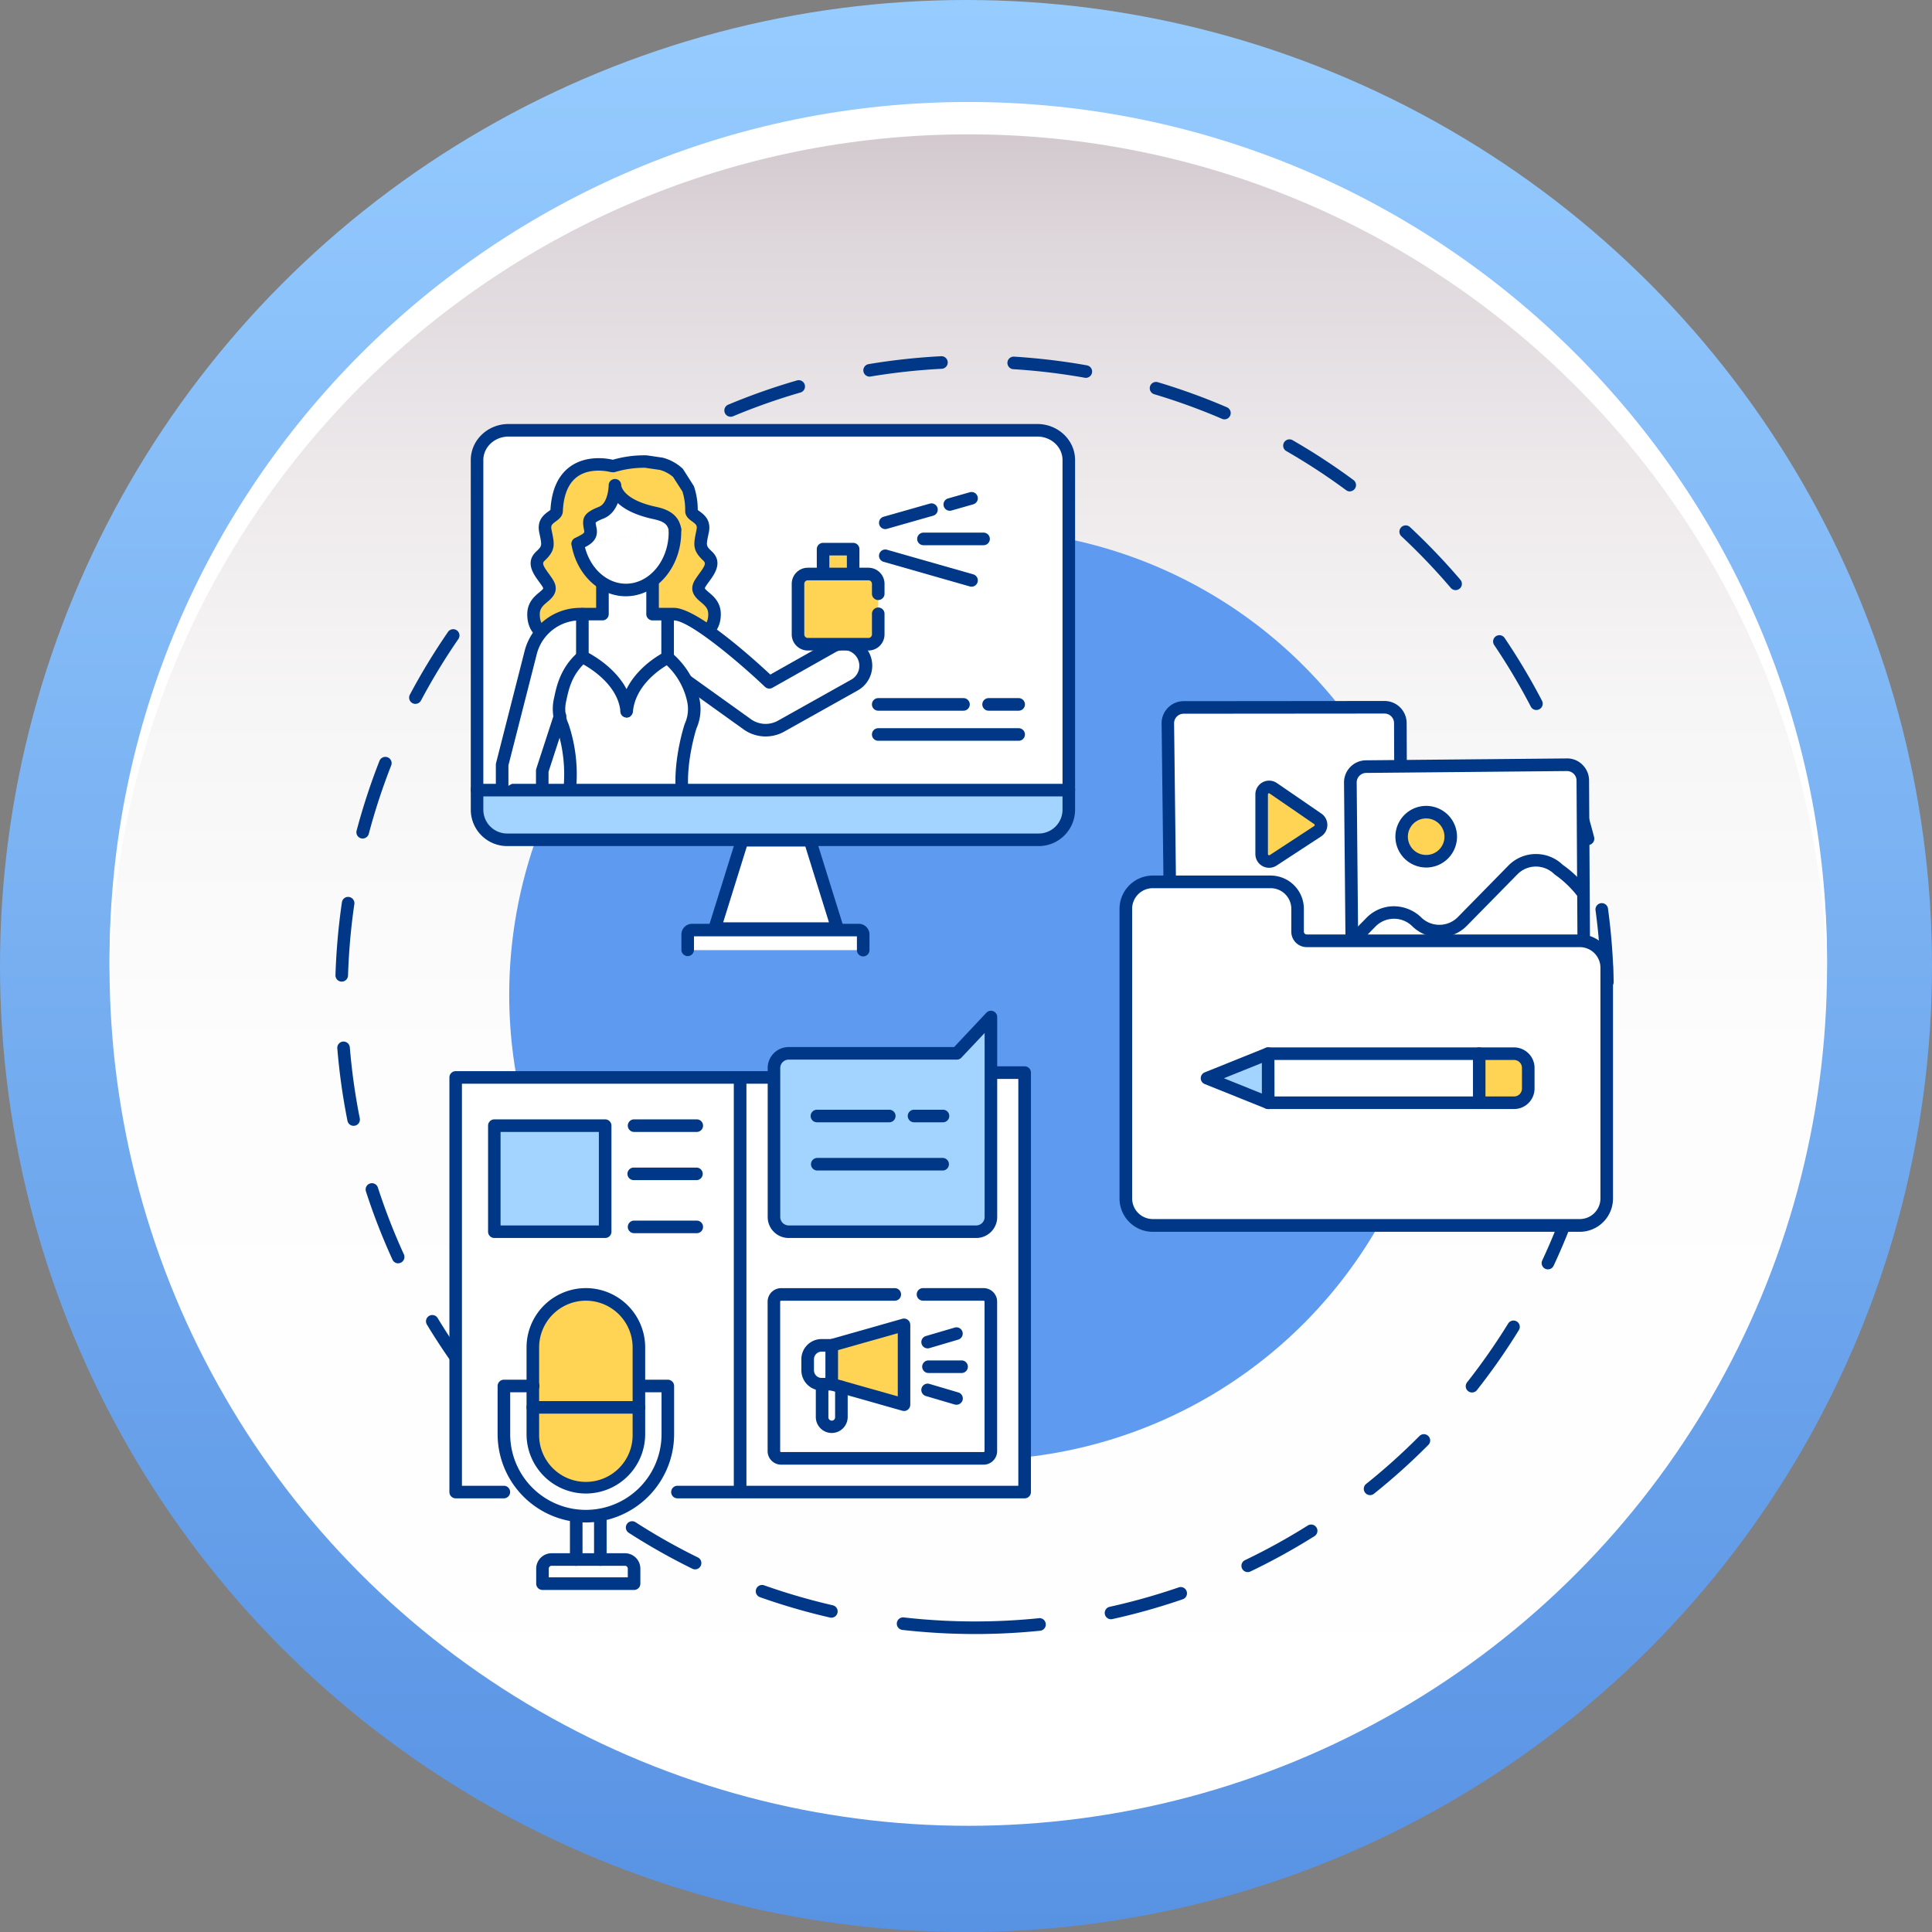 <svg xmlns="http://www.w3.org/2000/svg" xmlns:xlink="http://www.w3.org/1999/xlink" viewBox="0 0 1028.88 1028.88"><rect x="0" y="0" width="1028.88" height="1028.88" fill="#808080" stroke="none"/><defs><style>.cls-1{fill:url(#Áåçûìÿííûé_ãðàäèåíò_42);}.cls-2{fill:url(#Áåçûìÿííûé_ãðàäèåíò_41);}.cls-3{fill:#fff;}.cls-4{fill:#003887;}.cls-5{fill:#5d9af0;}.cls-6{fill:#a3d4ff;}.cls-7{fill:#ffd354;}</style><linearGradient id="Áåçûìÿííûé_ãðàäèåíò_42" x1="514.44" x2="514.44" y2="1028.88" gradientUnits="userSpaceOnUse"><stop offset="0" stop-color="#96ccff"/><stop offset="0.93" stop-color="#5c96e5"/><stop offset="1" stop-color="#5892e3"/></linearGradient><linearGradient id="Áåçûìÿííûé_ãðàäèåíò_41" x1="515.66" y1="57.67" x2="515.66" y2="972.33" gradientUnits="userSpaceOnUse"><stop offset="0" stop-color="#d0c6cb"/><stop offset="0.08" stop-color="#ded7db"/><stop offset="0.21" stop-color="#ede9eb"/><stop offset="0.35" stop-color="#f7f6f6"/><stop offset="0.55" stop-color="#fdfdfd"/><stop offset="1" stop-color="#fff"/></linearGradient></defs><g id="Layer_2" data-name="Layer 2"><g id="Ñëîé_1" data-name="Ñëîé 1"><circle class="cls-1" cx="514.44" cy="514.44" r="514.44"/><circle class="cls-2" cx="515.66" cy="515" r="457.33"/><path class="cls-3" d="M515.66,71.55c249.69,0,452.62,200.11,457.22,448.71,0-2.87.11-5.74.11-8.62C973,259.06,768.23,54.31,515.66,54.31S58.33,259.06,58.33,511.64c0,2.88.05,5.75.11,8.62C63,271.66,266,71.55,515.66,71.55Z"/><path class="cls-4" d="M519.31,870.2a346.74,346.74,0,0,1-35.38-1.83l-3.52-.38a3.35,3.35,0,0,1,.76-6.65l3.45.37a336.36,336.36,0,0,0,68.63.06,3.3,3.3,0,0,1,3.66,3,3.34,3.34,0,0,1-3,3.67A341.83,341.83,0,0,1,519.31,870.2Zm72.35-7.88a3.35,3.35,0,0,1-.72-6.62,333.94,333.94,0,0,0,36.75-10.34,3.34,3.34,0,1,1,2.19,6.32,341,341,0,0,1-37.5,10.56A3.53,3.53,0,0,1,591.66,862.32Zm-148.9-.82a3.25,3.25,0,0,1-.75-.08,341,341,0,0,1-37.41-10.89,3.35,3.35,0,0,1,2.24-6.31,334.1,334.1,0,0,0,36.67,10.67,3.35,3.35,0,0,1-.75,6.61Zm221.71-24.28a3.35,3.35,0,0,1-1.45-6.37,332.86,332.86,0,0,0,33.44-18.45,3.35,3.35,0,0,1,3.57,5.67,344.27,344.27,0,0,1-34.11,18.82A3.41,3.41,0,0,1,664.47,837.22Zm-294.3-1.46a3.21,3.21,0,0,1-1.47-.35,337.62,337.62,0,0,1-33.92-19.16,3.35,3.35,0,0,1,3.63-5.63,329.25,329.25,0,0,0,33.24,18.79,3.35,3.35,0,0,1-1.48,6.35Zm359.51-39.54a3.35,3.35,0,0,1-2.1-6c4.83-3.86,9.62-7.93,14.25-12.08,4.84-4.34,9.6-8.87,14.16-13.46a3.35,3.35,0,0,1,4.75,4.72c-4.65,4.68-9.51,9.3-14.44,13.73-4.72,4.23-9.61,8.37-14.53,12.31A3.32,3.32,0,0,1,729.68,796.22Zm-424.24-2.17a3.37,3.37,0,0,1-2.13-.76,344.13,344.13,0,0,1-28.62-26.4,3.35,3.35,0,1,1,4.81-4.65,337.38,337.38,0,0,0,28.06,25.88,3.35,3.35,0,0,1-2.12,5.93Zm478.48-52.49a3.34,3.34,0,0,1-2.62-5.42,336.57,336.57,0,0,0,21.87-31.3,3.34,3.34,0,0,1,5.69,3.51,338,338,0,0,1-22.31,31.93A3.31,3.31,0,0,1,783.92,741.56Zm-532-2.84a3.34,3.34,0,0,1-2.65-1.3,346.17,346.17,0,0,1-22-32.15,3.35,3.35,0,0,1,5.73-3.46,339.81,339.81,0,0,0,21.59,31.52,3.35,3.35,0,0,1-2.65,5.39ZM824.34,676a3.4,3.4,0,0,1-1.42-.31,3.36,3.36,0,0,1-1.61-4.45,334.73,334.73,0,0,0,14.17-35.47,3.35,3.35,0,0,1,6.35,2.12,340.91,340.91,0,0,1-14.46,36.18A3.32,3.32,0,0,1,824.34,676ZM212,672.79a3.35,3.35,0,0,1-3-2,335.37,335.37,0,0,1-14.12-36.31,3.34,3.34,0,1,1,6.36-2.06,332.05,332.05,0,0,0,13.85,35.59,3.36,3.36,0,0,1-3,4.74ZM848.77,603a3.25,3.25,0,0,1-.69-.08,3.33,3.33,0,0,1-2.58-4A338.26,338.26,0,0,0,851,564.08l.29-2.93a3.35,3.35,0,1,1,6.66.64l-.29,3A342.68,342.68,0,0,1,852,600.3,3.34,3.34,0,0,1,848.77,603Zm-660.45-3.44a3.35,3.35,0,0,1-3.28-2.69,339.38,339.38,0,0,1-5.41-38.58,3.35,3.35,0,0,1,3.06-3.61,3.4,3.4,0,0,1,3.61,3.07,332.9,332.9,0,0,0,5.3,37.81,3.34,3.34,0,0,1-2.62,3.93A3,3,0,0,1,188.32,599.52ZM856,526.27a3.36,3.36,0,0,1-3.35-3.28,333.41,333.41,0,0,0-2.93-38.05,3.35,3.35,0,1,1,6.63-.9,339.89,339.89,0,0,1,3,38.82,3.35,3.35,0,0,1-3.28,3.41Zm-674-3.51h-.12a3.34,3.34,0,0,1-3.23-3.45c.26-8.16.82-16.44,1.67-24.63.49-4.74,1.08-9.51,1.77-14.18a3.31,3.31,0,0,1,3.79-2.82,3.36,3.36,0,0,1,2.83,3.8c-.67,4.57-1.25,9.24-1.74,13.89-.82,8-1.37,16.16-1.63,24.15A3.35,3.35,0,0,1,182,522.76ZM845.7,450a3.36,3.36,0,0,1-3.24-2.52,332.24,332.24,0,0,0-11.55-36.36,3.35,3.35,0,0,1,6.25-2.39,342,342,0,0,1,11.78,37.09,3.35,3.35,0,0,1-2.41,4.08A3.42,3.42,0,0,1,845.7,450Zm-652.55-3.44a3.12,3.12,0,0,1-.86-.11,3.34,3.34,0,0,1-2.38-4.09,341.31,341.31,0,0,1,12.12-37,3.35,3.35,0,1,1,6.23,2.44,335.28,335.28,0,0,0-11.88,36.3A3.35,3.35,0,0,1,193.15,446.54Zm625.08-68.45a3.34,3.34,0,0,1-3-1.8,335.17,335.17,0,0,0-19.51-32.82,3.35,3.35,0,1,1,5.56-3.74A343.24,343.24,0,0,1,821.2,373.2a3.35,3.35,0,0,1-1.43,4.51A3.28,3.28,0,0,1,818.23,378.09Zm-597-3.25a3.41,3.41,0,0,1-1.57-.39,3.36,3.36,0,0,1-1.39-4.53,343.68,343.68,0,0,1,20.23-33.29,3.35,3.35,0,1,1,5.51,3.8,332,332,0,0,0-19.82,32.63A3.36,3.36,0,0,1,221.26,374.84Zm553.94-60.6a3.35,3.35,0,0,1-2.55-1.17,337.48,337.48,0,0,0-26.41-27.6,3.35,3.35,0,0,1,4.57-4.89,344.11,344.11,0,0,1,26.93,28.14,3.34,3.34,0,0,1-2.54,5.52ZM265,311.43a3.34,3.34,0,0,1-2.52-5.55,344,344,0,0,1,27.26-27.82,3.35,3.35,0,1,1,4.51,4.95,335.6,335.6,0,0,0-26.73,27.28A3.36,3.36,0,0,1,265,311.43Zm453.9-49.72a3.36,3.36,0,0,1-2-.65,332.89,332.89,0,0,0-32-20.91,3.35,3.35,0,0,1,3.34-5.8,342.35,342.35,0,0,1,32.6,21.32,3.35,3.35,0,0,1-2,6Zm-396.95-2.14a3.35,3.35,0,0,1-2-6.06,342.33,342.33,0,0,1,32.84-20.95,3.34,3.34,0,1,1,3.27,5.83,337.41,337.41,0,0,0-32.2,20.55A3.36,3.36,0,0,1,321.91,259.57Zm330.16-36.25a3.43,3.43,0,0,1-1.32-.27A330.87,330.87,0,0,0,614.85,210a3.35,3.35,0,1,1,1.92-6.41A338,338,0,0,1,653.4,216.9a3.35,3.35,0,0,1-1.33,6.42Zm-263-1.39a3.34,3.34,0,0,1-1.29-6.43,338.35,338.35,0,0,1,36.74-12.94,3.35,3.35,0,0,1,1.86,6.43,333.59,333.59,0,0,0-36,12.68A3.27,3.27,0,0,1,389.11,221.93Zm189.18-20.71a3.79,3.79,0,0,1-.58-.05c-8-1.43-16.23-2.58-24.37-3.43-4.5-.46-9.05-.84-13.55-1.12a3.35,3.35,0,1,1,.42-6.68c4.58.28,9.23.67,13.82,1.15,8.3.86,16.66,2,24.85,3.49a3.35,3.35,0,0,1-.59,6.64Zm-115.2-.65a3.35,3.35,0,0,1-.55-6.65,340.22,340.22,0,0,1,38.72-4.22,3.35,3.35,0,0,1,.34,6.69,336,336,0,0,0-38,4.13A3.64,3.64,0,0,1,463.09,200.57Z"/><circle class="cls-5" cx="518.98" cy="529.73" r="247.79" transform="translate(-222.57 522.13) rotate(-45)"/><polygon class="cls-3" points="446 494.51 431.34 447.46 395.26 447.46 380.6 494.51 446 494.51"/><path class="cls-4" d="M446,497.85H380.6a3.34,3.34,0,0,1-3.2-4.34l14.66-47a3.36,3.36,0,0,1,3.2-2.36h36.08a3.35,3.35,0,0,1,3.19,2.36l14.66,47a3.34,3.34,0,0,1-3.19,4.34Zm-60.86-6.69h56.31l-12.57-40.35H397.72Z"/><path class="cls-6" d="M254.06,420.53v10.68a16,16,0,0,0,16,16H553.16a16,16,0,0,0,16-16V420.53Z"/><path class="cls-4" d="M553.16,450.58H270.09a19.39,19.39,0,0,1-19.38-19.37V420.53a3.35,3.35,0,1,1,6.69,0v10.68a12.7,12.7,0,0,0,12.69,12.68H553.16a12.7,12.7,0,0,0,12.68-12.68V420.53a3.35,3.35,0,1,1,6.69,0v10.68A19.39,19.39,0,0,1,553.16,450.58Z"/><path class="cls-3" d="M515.77,229.11H552.4c9.27,0,16.79,7.1,16.79,15.86V420.76H254.06V245c0-8.76,7.51-15.86,16.79-15.86H515.77Z"/><path class="cls-4" d="M569.19,424.11H254.06a3.35,3.35,0,0,1-3.35-3.35V245c0-10.59,9-19.2,20.14-19.2H552.4c11.1,0,20.13,8.61,20.13,19.2V420.76A3.35,3.35,0,0,1,569.19,424.11ZM257.4,417.42H565.84V245c0-6.9-6-12.51-13.44-12.51H270.85c-7.42,0-13.45,5.61-13.45,12.51Z"/><path class="cls-7" d="M288.38,336.55s-4.51-2.24-4.23-9.94c.35-9.23,12-9.12,7.42-16.25-3.16-4.93-8.56-9.69-3.71-14.26s4-6.27,2.57-13.4,5.84-7.48,6-10.55c1.43-31.64,29.31-24,29.31-24l.91.09a56.72,56.72,0,0,1,17.21-2.4l8.33,1.22a21.54,21.54,0,0,1,8.86,4.83l5.4,8.49a35.38,35.38,0,0,1,1.76,11.81c0,3.07,7.41,3.43,6,10.55s-2.28,8.84,2.57,13.4-.55,9.33-3.71,14.26c-4.56,7.13,7.07,7,7.42,16.25.19,5.16-2.06,8-3.56,9.34Z"/><path class="cls-4" d="M288.34,339.89a3.28,3.28,0,0,1-1.45-.34c-2.39-1.19-6.37-5.28-6.08-13.06.22-5.86,3.92-9,6.36-11,.75-.63,2-1.69,2.11-2.1h0a2.63,2.63,0,0,0-.53-1.19c-.56-.87-1.2-1.74-1.84-2.61-2.77-3.8-7.42-10.16-1.34-15.88,3.09-2.92,3.05-3.14,1.91-8.68l-.34-1.63c-1.31-6.55,2.78-9.51,5-11.1.32-.24.73-.53,1-.75.58-10.65,4.08-18.38,10.4-23,9.11-6.64,20.76-4.21,22.81-3.71a60.21,60.21,0,0,1,17.64-2.36l.38,0,8.34,1.22a3.29,3.29,0,0,1,.43.09,24.69,24.69,0,0,1,10.21,5.6,3.39,3.39,0,0,1,.55.65l5.4,8.49a3.49,3.49,0,0,1,.34.7,38.72,38.72,0,0,1,1.94,12.34c.25.21.63.49.94.71,2.19,1.59,6.29,4.55,5,11.07l-.34,1.63c-1.14,5.54-1.19,5.76,1.91,8.68,6.08,5.72,1.43,12.08-1.34,15.88-.64.87-1.28,1.74-1.84,2.61a2.59,2.59,0,0,0-.53,1.2c.1.4,1.36,1.46,2.1,2.09,2.45,2.06,6.15,5.18,6.37,11,.25,6.61-2.83,10.34-4.69,12a3.35,3.35,0,0,1-4.42-5c1.18-1,2.56-3,2.42-6.69-.1-2.71-1.57-4.14-4-6.17s-6.88-5.8-2.9-12c.64-1,1.36-2,2.07-3,3.56-4.86,3.58-5.73,2.17-7.06-5.59-5.26-5.23-8.37-3.88-14.9l.32-1.59c.44-2.2-.26-2.83-2.34-4.34-1.57-1.13-3.71-2.68-3.71-5.56a32.86,32.86,0,0,0-1.45-10.35L358.44,254a18.21,18.21,0,0,0-7-3.74l-7.91-1.15a54,54,0,0,0-15.87,2.24,3.13,3.13,0,0,1-1.39.15l-.91-.09a3,3,0,0,1-.54-.1c-.1,0-10.26-2.66-17.44,2.61-4.68,3.43-7.25,9.61-7.64,18.36-.13,2.76-2.21,4.27-3.72,5.37-2.08,1.51-2.78,2.14-2.33,4.37l.32,1.59c1.35,6.53,1.71,9.64-3.88,14.9-1.41,1.33-1.39,2.2,2.17,7.06.71,1,1.43,2,2.06,3,4,6.21-.49,10-2.89,12s-3.89,3.46-4,6.17c-.2,5.24,2.35,6.8,2.46,6.86a3.4,3.4,0,0,1,1.3,4.51A3.33,3.33,0,0,1,288.34,339.89Z"/><path class="cls-3" d="M267.41,420.47V407.2L281,353.75,282.5,348a27.36,27.36,0,0,1,26.76-20.93h11.56V310.55l26.71-1.36v17.87h11.35c12.57,0,50.86,36.29,50.86,36.29l33.68-19a11.77,11.77,0,0,1,15.23,3.25h0a11.76,11.76,0,0,1-3.71,17.27l-39,21.84a16.79,16.79,0,0,1-18-1l-32.63-23.38Z"/><path class="cls-4" d="M267.41,423.82a3.35,3.35,0,0,1-3.35-3.35V407.2a3.32,3.32,0,0,1,.11-.83l15.09-59.2a30.54,30.54,0,0,1,30-23.46h8.21V310.55a3.34,3.34,0,0,1,3.17-3.34l26.71-1.37a3.38,3.38,0,0,1,2.47.92,3.34,3.34,0,0,1,1.05,2.43v14.52h8c12.29,0,41.93,26.72,51.36,35.52l31.53-17.78a15.12,15.12,0,1,1,14.81,26.36l-39,21.84A20.22,20.22,0,0,1,396,388.44l-32.63-23.38a3.35,3.35,0,1,1,3.9-5.44L399.89,383a13.48,13.48,0,0,0,14.39.8l39-21.84a8.42,8.42,0,1,0-8.25-14.68l-33.68,19a3.36,3.36,0,0,1-3.95-.49C393,352.1,367.06,330.4,358.88,330.4H347.53a3.35,3.35,0,0,1-3.35-3.34V312.71l-20,1v13.33a3.35,3.35,0,0,1-3.35,3.34H309.27a23.9,23.9,0,0,0-23.51,18.36l-15,58.86v12.85A3.35,3.35,0,0,1,267.41,423.82Z"/><path class="cls-3" d="M359.36,281.83c0,.5,0,1,0,1.52,0,17-11.71,30.84-26.14,30.84-12.63,0-23.17-10.57-25.6-24.62Z"/><path class="cls-4" d="M333.26,317.54c-14,0-26.15-11.53-28.9-27.4A3.34,3.34,0,1,1,311,289c2.2,12.66,11.58,21.85,22.31,21.85,12.57,0,22.79-12.33,22.79-27.49,0-.46,0-.92,0-1.37a3.34,3.34,0,0,1,6.68-.3c0,.55,0,1.11,0,1.67C362.74,302.2,349.52,317.54,333.26,317.54Z"/><path class="cls-3" d="M359.37,282.08c-.94-7.1-8-8.33-11.51-9.13-20.7-4.67-20.4-14.58-20.4-14.58s0,11.66-7.29,14.58-6.73,4.22-5.83,8.74c1,5.1-3.67,5.92-6.57,7.94Z"/><path class="cls-4" d="M307.77,293a3.35,3.35,0,0,1-1.92-6.09,24.71,24.71,0,0,1,2.53-1.48c2.89-1.53,2.93-1.81,2.68-3.06l-.09-.47c-1.22-6-.21-8.78,8-12,4.88-1.95,5.17-10.95,5.18-11.45v-.12a3.35,3.35,0,0,1,3.35-3.24h.05a3.34,3.34,0,0,1,3.3,3.34.54.54,0,0,1,0,.11c0,.19.84,7.38,17.8,11.2l.48.11c3.71.82,12.41,2.74,13.61,11.85a3.34,3.34,0,1,1-6.63.88c-.55-4.13-4.14-5.25-8.42-6.2l-.52-.11c-9.3-2.1-14.86-5.27-18.16-8.37-1.33,3.34-3.62,6.64-7.55,8.21-3.5,1.4-4.15,2.07-4.27,2.24a18.26,18.26,0,0,0,.39,2.27l.1.47c1.27,6.39-3.54,8.93-6.12,10.3a17.85,17.85,0,0,0-1.83,1.05A3.3,3.3,0,0,1,307.77,293Z"/><path class="cls-3" d="M333.76,378.64c-1.7-18.73-23.62-28.91-23.62-28.91-9,7.85-10.61,17.11-11.87,22.93a22,22,0,0,0,1.43,14.09,81.53,81.53,0,0,1,3.73,33.72Z"/><path class="cls-4" d="M303.44,423.82l-.37,0a3.36,3.36,0,0,1-3-3.7A78.79,78.79,0,0,0,296.6,388,25.58,25.58,0,0,1,295,372l.18-.82c1.25-5.87,3.34-15.71,12.76-23.92a3.34,3.34,0,0,1,3.61-.51c1,.44,23.69,11.23,25.55,31.63a3.35,3.35,0,1,1-6.67.61c-1.22-13.49-14.64-22.27-19.74-25.14-6.34,6.37-7.84,13.45-9,18.72l-.17.84a18.71,18.71,0,0,0,1.17,11.95c0,.09.08.18.11.27a84.24,84.24,0,0,1,3.93,35.26A3.35,3.35,0,0,1,303.44,423.82Z"/><path class="cls-3" d="M333.76,378.64c1.71-18.73,21.79-28.46,21.79-28.46a41.35,41.35,0,0,1,13.62,22.48,22,22,0,0,1-1.42,14.09s-5.74,17.55-4.54,33.72Z"/><path class="cls-4" d="M363.21,423.82a3.36,3.36,0,0,1-3.34-3.1c-1.23-16.64,4.45-34.27,4.7-35a2.74,2.74,0,0,1,.15-.4,18.77,18.77,0,0,0,1.18-11.95,37.64,37.64,0,0,0-10.83-19.08c-4.78,2.87-16.76,11.36-18,24.66a3.35,3.35,0,1,1-6.67-.61c1.86-20.37,22.77-30.73,23.66-31.16a3.32,3.32,0,0,1,3.66.49A44.64,44.64,0,0,1,372.44,372a25.53,25.53,0,0,1-1.57,16c-.59,1.87-5.39,17.81-4.32,32.25a3.36,3.36,0,0,1-3.09,3.59Z"/><path class="cls-3" d="M310.14,349.73v0Z"/><path class="cls-4" d="M310.14,353.08a3.35,3.35,0,0,1-3.35-3.35V327.11a3.35,3.35,0,0,1,6.7,0v22.62A3.35,3.35,0,0,1,310.14,353.08Z"/><path class="cls-3" d="M355.54,350.18v0Z"/><path class="cls-4" d="M355.54,353.53a3.35,3.35,0,0,1-3.35-3.35V327.23a3.35,3.35,0,1,1,6.7,0v22.95A3.35,3.35,0,0,1,355.54,353.53Z"/><polygon class="cls-3" points="298.18 381.55 288.77 410.41 288.77 420.53 298.18 381.55"/><path class="cls-4" d="M288.78,423.87a3.35,3.35,0,0,1-3.35-3.34V410.41a3.57,3.57,0,0,1,.16-1L295,380.51a3.35,3.35,0,1,1,6.36,2.08L292.12,411v9.58A3.35,3.35,0,0,1,288.78,423.87Z"/><rect class="cls-7" x="438.33" y="292.44" width="16.02" height="10.68"/><path class="cls-4" d="M454.35,306.47a3.35,3.35,0,0,1-3.35-3.35v-7.33h-9.33v7.33a3.35,3.35,0,1,1-6.69,0V292.44a3.35,3.35,0,0,1,3.35-3.35h16a3.35,3.35,0,0,1,3.35,3.35v10.68A3.35,3.35,0,0,1,454.35,306.47Z"/><path class="cls-7" d="M467.7,327.06v10.79a5.23,5.23,0,0,1-5.22,5.23H430.2a5.23,5.23,0,0,1-5.23-5.23V310.92a5.23,5.23,0,0,1,5.23-5.23h32.28a5.23,5.23,0,0,1,5.22,5.23v16.14Z"/><path class="cls-4" d="M462.48,346.43H430.2a8.58,8.58,0,0,1-8.57-8.58V310.92a8.58,8.58,0,0,1,8.57-8.58h32.28a8.59,8.59,0,0,1,8.57,8.58v5.46a3.35,3.35,0,0,1-6.69,0v-5.46a1.88,1.88,0,0,0-1.88-1.88H430.2a1.88,1.88,0,0,0-1.88,1.88v26.93a1.88,1.88,0,0,0,1.88,1.88h32.28a1.88,1.88,0,0,0,1.88-1.88V327.06a3.35,3.35,0,1,1,6.69,0v10.79A8.59,8.59,0,0,1,462.48,346.43Z"/><path class="cls-3" d="M505.83,268.61l11.56-3.31Z"/><path class="cls-4" d="M505.83,272a3.34,3.34,0,0,1-.92-6.56l11.57-3.3a3.34,3.34,0,0,1,1.83,6.43l-11.56,3.3A3.3,3.3,0,0,1,505.83,272Z"/><path class="cls-3" d="M471.45,278.42l24.61-7Z"/><path class="cls-4" d="M471.45,281.77a3.35,3.35,0,0,1-.91-6.57l24.6-7a3.34,3.34,0,0,1,1.83,6.43l-24.6,7A3.25,3.25,0,0,1,471.45,281.77Z"/><path class="cls-3" d="M471.45,296l45.94,13.12Z"/><path class="cls-4" d="M517.4,312.44a3.71,3.71,0,0,1-.92-.13l-45.94-13.12a3.34,3.34,0,0,1,1.83-6.43l45.94,13.11a3.35,3.35,0,0,1-.91,6.57Z"/><path class="cls-3" d="M491.74,287h0Z"/><path class="cls-4" d="M523.79,290.35h-32a3.35,3.35,0,0,1,0-6.7h32a3.35,3.35,0,0,1,0,6.7Z"/><path class="cls-3" d="M526.46,375.13h0Z"/><path class="cls-4" d="M542.48,378.48h-16a3.35,3.35,0,0,1,0-6.7h16a3.35,3.35,0,0,1,0,6.7Z"/><path class="cls-3" d="M467.7,375.13h0Z"/><path class="cls-4" d="M513.1,378.48H467.7a3.35,3.35,0,0,1,0-6.7h45.4a3.35,3.35,0,0,1,0,6.7Z"/><path class="cls-3" d="M467.7,391.15h0Z"/><path class="cls-4" d="M542.48,394.5H467.7a3.35,3.35,0,0,1,0-6.7h74.78a3.35,3.35,0,1,1,0,6.7Z"/><path class="cls-3" d="M366.22,506v-8.36a2.33,2.33,0,0,1,2.33-2.33h88.81a2.33,2.33,0,0,1,2.33,2.33V506Z"/><path class="cls-4" d="M459.69,509.33a3.35,3.35,0,0,1-3.34-3.34v-7.34H369.57V506a3.35,3.35,0,0,1-6.69,0v-8.36a5.67,5.67,0,0,1,5.67-5.67h88.81a5.68,5.68,0,0,1,5.68,5.67V506A3.35,3.35,0,0,1,459.69,509.33Z"/><rect class="cls-3" x="242.68" y="573.79" width="302.97" height="220.81"/><rect class="cls-7" x="283.76" y="689.32" width="56.49" height="102.7" rx="28.24"/><path class="cls-4" d="M312,795.37a31.62,31.62,0,0,1-31.59-31.59V717.57a31.59,31.59,0,0,1,63.18,0v46.21A31.62,31.62,0,0,1,312,795.37Zm0-102.7a24.93,24.93,0,0,0-24.89,24.9v46.21a24.9,24.9,0,1,0,49.79,0V717.57A24.93,24.93,0,0,0,312,692.67Z"/><path class="cls-4" d="M312,810.78a47.05,47.05,0,0,1-47-47V738.11a3.35,3.35,0,0,1,3.34-3.35h15.41a3.35,3.35,0,1,1,0,6.69H271.7v22.33a40.3,40.3,0,1,0,80.6,0V741.45H340.24a3.35,3.35,0,0,1,0-6.69h15.41a3.35,3.35,0,0,1,3.35,3.35v25.67A47.06,47.06,0,0,1,312,810.78Z"/><path class="cls-4" d="M340.24,752.85H283.76a3.35,3.35,0,1,1,0-6.7h56.48a3.35,3.35,0,0,1,0,6.7Z"/><path class="cls-4" d="M319.7,833.88a3.35,3.35,0,0,1-3.34-3.34V807.43a3.35,3.35,0,1,1,6.69,0v23.11A3.35,3.35,0,0,1,319.7,833.88Z"/><path class="cls-4" d="M306.87,833.88a3.35,3.35,0,0,1-3.35-3.34V807.43a3.35,3.35,0,0,1,6.7,0v23.11A3.35,3.35,0,0,1,306.87,833.88Z"/><path class="cls-4" d="M337.68,846.72H288.9a3.35,3.35,0,0,1-3.35-3.35v-8a8.21,8.21,0,0,1,8.2-8.2h39.07a8.21,8.21,0,0,1,8.2,8.2v8A3.35,3.35,0,0,1,337.68,846.72ZM292.24,840h42.09v-4.64a1.52,1.52,0,0,0-1.51-1.51H293.75a1.52,1.52,0,0,0-1.51,1.51Z"/><path class="cls-4" d="M545.64,797.94H360.78a3.35,3.35,0,0,1,0-6.7h30V577.13H246V791.24h22.32a3.35,3.35,0,0,1,0,6.7H242.68a3.35,3.35,0,0,1-3.35-3.35V573.79a3.35,3.35,0,0,1,3.35-3.35H412.13a3.35,3.35,0,1,1,0,6.69H397.51V791.24H542.3V574.57H527.67a3.35,3.35,0,1,1,0-6.7h18a3.35,3.35,0,0,1,3.35,3.35V794.59A3.35,3.35,0,0,1,545.64,797.94Z"/><rect class="cls-6" x="263.22" y="599.46" width="59.05" height="56.49"/><path class="cls-4" d="M322.27,659.29h-59a3.35,3.35,0,0,1-3.35-3.34V599.46a3.35,3.35,0,0,1,3.35-3.35h59a3.35,3.35,0,0,1,3.35,3.35V656A3.35,3.35,0,0,1,322.27,659.29Zm-55.7-6.69h52.35V602.81H266.57Z"/><path class="cls-4" d="M371.06,602.81H337.68a3.35,3.35,0,0,1,0-6.7h33.38a3.35,3.35,0,0,1,0,6.7Z"/><path class="cls-4" d="M371.06,628.48H337.68a3.35,3.35,0,1,1,0-6.69h33.38a3.35,3.35,0,0,1,0,6.69Z"/><path class="cls-4" d="M371.06,656.73H337.68a3.35,3.35,0,0,1,0-6.7h33.38a3.35,3.35,0,0,1,0,6.7Z"/><path class="cls-6" d="M420,561h89.57l18.14-19.32V648.12a7.83,7.83,0,0,1-7.82,7.83H420a7.84,7.84,0,0,1-7.83-7.83V568.78A7.83,7.83,0,0,1,420,561Z"/><path class="cls-4" d="M519.85,659.29H420a11.18,11.18,0,0,1-11.17-11.17V568.77A11.18,11.18,0,0,1,420,557.6h88.12l17.15-18.26a3.34,3.34,0,0,1,5.79,2.29V648.12A11.18,11.18,0,0,1,519.85,659.29ZM420,564.3a4.48,4.48,0,0,0-4.48,4.47v79.35A4.49,4.49,0,0,0,420,652.6h99.89a4.48,4.48,0,0,0,4.47-4.48v-98L512,563.24a3.37,3.37,0,0,1-2.44,1.06Z"/><path class="cls-6" d="M502,620h0Z"/><path class="cls-4" d="M502,623.35H435.24a3.35,3.35,0,0,1,0-6.7H502a3.35,3.35,0,0,1,0,6.7Z"/><path class="cls-6" d="M473.76,594.33h0Z"/><path class="cls-4" d="M473.76,597.67H435.24a3.35,3.35,0,1,1,0-6.69h38.52a3.35,3.35,0,0,1,0,6.69Z"/><path class="cls-6" d="M502,594.33h0Z"/><path class="cls-4" d="M502,597.67H486.59a3.35,3.35,0,0,1,0-6.69H502a3.35,3.35,0,1,1,0,6.69Z"/><path class="cls-4" d="M523.81,780H416a7.22,7.22,0,0,1-7.21-7.21V693.19A7.21,7.21,0,0,1,416,686h60.32a3.35,3.35,0,1,1,0,6.69H416a.52.52,0,0,0-.52.52v79.57a.51.51,0,0,0,.52.51H523.81a.51.51,0,0,0,.51-.51V693.19a.51.51,0,0,0-.51-.52H491.73a3.35,3.35,0,1,1,0-6.69h32.08a7.22,7.22,0,0,1,7.21,7.21v79.57A7.23,7.23,0,0,1,523.81,780Z"/><polygon class="cls-7" points="481.46 705.54 442.94 716.46 442.94 737.15 481.46 748.07 481.46 705.54"/><path class="cls-4" d="M481.46,751.42a3.2,3.2,0,0,1-.92-.13L442,740.37a3.34,3.34,0,0,1-2.43-3.22V716.46a3.34,3.34,0,0,1,2.43-3.22l38.51-10.92a3.35,3.35,0,0,1,4.26,3.22v42.53a3.33,3.33,0,0,1-1.33,2.67A3.27,3.27,0,0,1,481.46,751.42Zm-35.17-16.79,31.82,9V710l-31.82,9Z"/><path class="cls-4" d="M442.94,740.5h-5.46a10.77,10.77,0,0,1-10.72-10.8v-5.79a10.77,10.77,0,0,1,10.72-10.8h5.46a3.35,3.35,0,0,1,0,6.7h-5.46a4.07,4.07,0,0,0-4,4.1v5.79a4.07,4.07,0,0,0,4,4.11h5.46a3.35,3.35,0,1,1,0,6.69Z"/><path class="cls-4" d="M442.94,763.13a8.5,8.5,0,0,1-8.48-8.49v-17.5a3.35,3.35,0,1,1,6.7,0v17.5a1.79,1.79,0,1,0,3.57,0v-16a3.35,3.35,0,0,1,6.7,0v16A8.5,8.5,0,0,1,442.94,763.13Z"/><path class="cls-4" d="M509.35,748.09a3.17,3.17,0,0,1-1-.14l-15.33-4.52A3.35,3.35,0,1,1,495,737l15.33,4.53a3.34,3.34,0,0,1-.95,6.55Z"/><path class="cls-4" d="M494,718.07a3.35,3.35,0,0,1-.95-6.56L508.4,707a3.34,3.34,0,1,1,1.9,6.41L495,717.93A3.52,3.52,0,0,1,494,718.07Z"/><path class="cls-4" d="M512.27,731.18h-18a3.35,3.35,0,0,1,0-6.69h18a3.35,3.35,0,0,1,0,6.69Z"/><path class="cls-3" d="M623.14,488.7l-1.22-103.51a8.44,8.44,0,0,1,8.42-8.44l106.95-.09a8.45,8.45,0,0,1,8.45,8.43l.72,184.12Z"/><path class="cls-4" d="M746.46,572.56a3.35,3.35,0,0,1-3.35-3.33l-.72-184.13A5.09,5.09,0,0,0,737.3,380h0l-106.95.09a5.09,5.09,0,0,0-5.09,5.09l1.23,103.47a3.35,3.35,0,0,1-3.31,3.39h0a3.35,3.35,0,0,1-3.35-3.31l-1.22-103.5a11.76,11.76,0,0,1,11.77-11.83l106.95-.1h0a11.8,11.8,0,0,1,11.78,11.77l.73,184.12a3.36,3.36,0,0,1-3.34,3.36Z"/><path class="cls-7" d="M671.86,423.07l0,31.75a4,4,0,0,0,6.15,3.32l23.67-15.49a4,4,0,0,0,.08-6.6l-23.7-16.27A4,4,0,0,0,671.86,423.07Z"/><path class="cls-4" d="M675.86,462.14a7.43,7.43,0,0,1-3.48-.88,7.31,7.31,0,0,1-3.84-6.44l0-31.75A7.33,7.33,0,0,1,680,417l23.7,16.27a7.32,7.32,0,0,1-.13,12.16l-23.68,15.49A7.27,7.27,0,0,1,675.86,462.14Zm0-39.71a.61.61,0,0,0-.3.08.57.57,0,0,0-.33.55h0l0,31.75a.6.6,0,0,0,.33.56.61.61,0,0,0,.65,0l23.67-15.49a.62.62,0,0,0,0-1l-23.7-16.27A.66.66,0,0,0,675.84,422.43Z"/><path class="cls-3" d="M757.5,531.94l-28.89.12a8.43,8.43,0,0,1-8.51-8.36l-1-106.94a8.43,8.43,0,0,1,8.36-8.51l106.94-1a8.45,8.45,0,0,1,8.52,8.36l.61,106.2Z"/><path class="cls-4" d="M728.51,535.41a11.8,11.8,0,0,1-11.76-11.67l-1-106.95a11.78,11.78,0,0,1,11.67-11.89l106.94-1a11.36,11.36,0,0,1,8.36,3.37,11.68,11.68,0,0,1,3.53,8.3l.61,106.21a3.35,3.35,0,0,1-3.32,3.37h0a3.35,3.35,0,0,1-3.35-3.33l-.61-106.2a5.09,5.09,0,0,0-5.09-5h-.05l-106.94,1a5.1,5.1,0,0,0-5,5.14l1,106.94a5.09,5.09,0,0,0,5.09,5h.05l28.91-.12h0a3.35,3.35,0,0,1,0,6.7l-28.89.12Z"/><circle class="cls-7" cx="759.53" cy="445.53" r="13.07" transform="translate(-92.58 667.56) rotate(-45)"/><path class="cls-4" d="M759.53,462a16.45,16.45,0,0,1-16.42-16.27,16.42,16.42,0,0,1,16.26-16.56,16.52,16.52,0,0,1,11.65,4.7A16.42,16.42,0,0,1,759.68,462Zm0-26.14h-.1a9.72,9.72,0,0,0,.1,19.44h.09a9.71,9.71,0,0,0,9.62-9.81h0a9.71,9.71,0,0,0-9.71-9.63Z"/><path class="cls-3" d="M719.89,501.53l10.22-10.41a17.21,17.21,0,0,1,24.34-.23h0a17.22,17.22,0,0,0,24.35-.23l26.87-27.38a17.22,17.22,0,0,1,24.35-.23,57.83,57.83,0,0,1,13.23,12.86Z"/><path class="cls-4" d="M719.89,504.88a3.35,3.35,0,0,1-2.39-5.69l10.22-10.42a20.42,20.42,0,0,1,14.48-6.15,21.14,21.14,0,0,1,14.6,5.88,13.73,13.73,0,0,0,9.71,4h.13a13.76,13.76,0,0,0,9.77-4.15l26.88-27.39a20.44,20.44,0,0,1,14.48-6.15h.2a20.38,20.38,0,0,1,14.17,5.67A60.83,60.83,0,0,1,846,474a3.35,3.35,0,0,1-5.46,3.87,55,55,0,0,0-12.36-12,3.11,3.11,0,0,1-.49-.39,14,14,0,0,0-9.84-4,13.79,13.79,0,0,0-9.77,4.15L781.19,493a20.57,20.57,0,0,1-29.08.28,13.75,13.75,0,0,0-9.71-4h-.13a13.76,13.76,0,0,0-9.77,4.15l-10.22,10.42A3.37,3.37,0,0,1,719.89,504.88Z"/><path class="cls-3" d="M787.73,501H695.9a4.87,4.87,0,0,1-4.87-4.87V484a14.38,14.38,0,0,0-14.38-14.38H613.92A14.37,14.37,0,0,0,599.55,484v154.2a14.37,14.37,0,0,0,14.37,14.38H841.31a14.38,14.38,0,0,0,14.38-14.38V515.39A14.37,14.37,0,0,0,841.31,501H787.73Z"/><path class="cls-4" d="M841.31,656H613.92a17.74,17.74,0,0,1-17.72-17.73V484a17.75,17.75,0,0,1,17.72-17.73h62.73A17.75,17.75,0,0,1,694.37,484v12.12a1.53,1.53,0,0,0,1.52,1.52H841.31A17.74,17.74,0,0,1,859,515.39V638.23A17.75,17.75,0,0,1,841.31,656ZM613.92,473a11,11,0,0,0-11,11v154.2a11,11,0,0,0,11,11H841.31a11,11,0,0,0,11-11V515.39a11,11,0,0,0-11-11H695.89a8.22,8.22,0,0,1-8.21-8.21V484a11,11,0,0,0-11-11Z"/><polygon class="cls-6" points="675.34 561.13 642.8 574.2 675.34 587.27 675.34 561.13"/><path class="cls-4" d="M675.34,590.61a3.22,3.22,0,0,1-1.24-.24L641.55,577.3a3.35,3.35,0,0,1,0-6.21L674.1,558a3.35,3.35,0,0,1,2.49,6.22l-24.81,10,24.81,10a3.35,3.35,0,0,1-1.25,6.45Z"/><path class="cls-7" d="M787.73,561.13h18.58a7.57,7.57,0,0,1,7.56,7.56v11a7.57,7.57,0,0,1-7.56,7.57H787.73Z"/><path class="cls-4" d="M806.31,590.61H787.73a3.35,3.35,0,0,1,0-6.69h18.58a4.22,4.22,0,0,0,4.21-4.22v-11a4.22,4.22,0,0,0-4.21-4.21H787.73a3.35,3.35,0,0,1,0-6.7h18.58a10.93,10.93,0,0,1,10.91,10.91v11A10.92,10.92,0,0,1,806.31,590.61Z"/><rect class="cls-3" x="675.34" y="561.13" width="112.39" height="26.14"/><path class="cls-4" d="M787.73,590.61H675.34a3.35,3.35,0,0,1-3.34-3.34V561.13a3.35,3.35,0,0,1,3.34-3.35H787.73a3.35,3.35,0,0,1,3.35,3.35v26.14A3.35,3.35,0,0,1,787.73,590.61Zm-109-6.69h105.7V564.48H678.69Z"/></g></g></svg>
